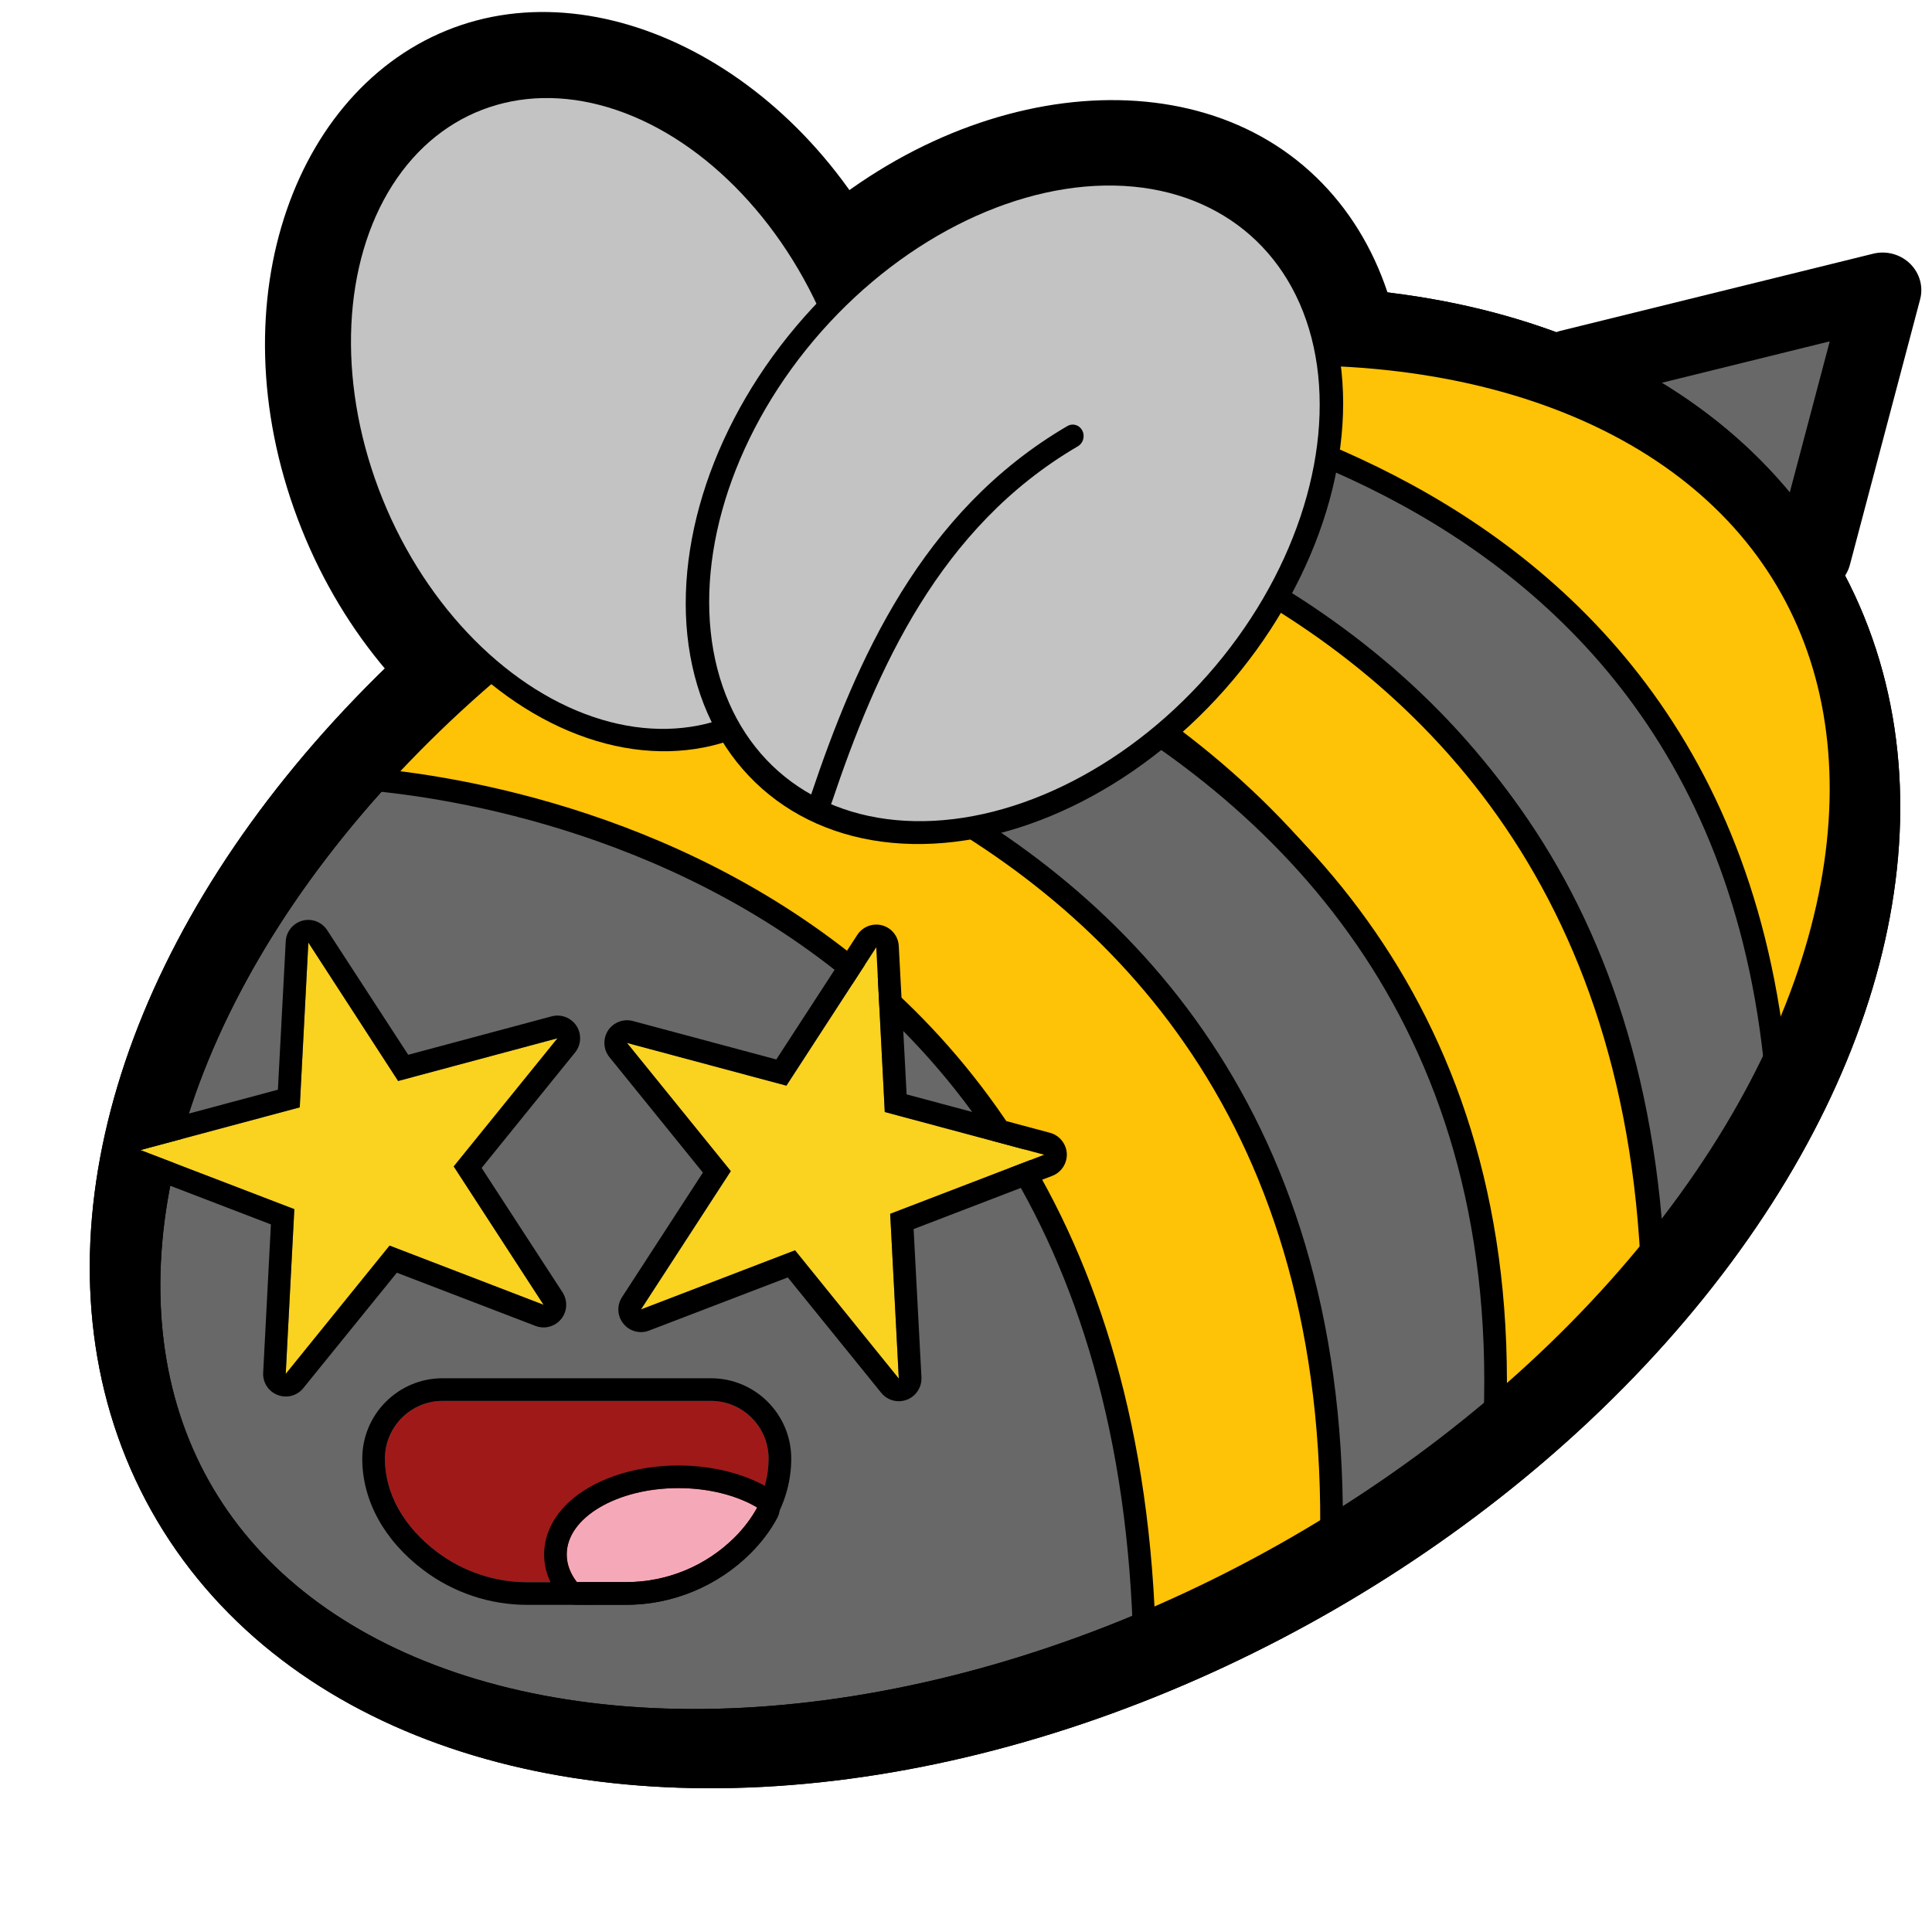<?xml version="1.0" encoding="UTF-8" standalone="no"?>
<!DOCTYPE svg PUBLIC "-//W3C//DTD SVG 1.1//EN" "http://www.w3.org/Graphics/SVG/1.1/DTD/svg11.dtd">
<svg width="100%" height="100%" viewBox="0 0 256 256" version="1.1" xmlns="http://www.w3.org/2000/svg" xmlns:xlink="http://www.w3.org/1999/xlink" xml:space="preserve" xmlns:serif="http://www.serif.com/" style="fill-rule:evenodd;clip-rule:evenodd;stroke-linecap:round;stroke-linejoin:round;stroke-miterlimit:1.5;">
    <g transform="matrix(1,0,0,1,-1125,-1686)">
        <g id="blobbee_starstruck" transform="matrix(1,0,0,1,1125,1686)">
            <rect x="0" y="0" width="256" height="256" style="fill:none;"/>
            <g id="Sting" transform="matrix(0.783,0.14,-0.136,0.759,67.23,-21.11)">
                <path d="M189.771,56.854L238.765,34.355L235.05,81.388" style="fill:rgb(104,104,104);stroke:black;stroke-width:12.77px;"/>
            </g>
            <g id="Body" transform="matrix(0.994,-0.574,0.761,1.283,-120.17,92.605)">
                <ellipse cx="168.926" cy="110.515" rx="107.942" ry="55.376" style="fill:rgb(104,104,104);stroke:black;stroke-width:7.47px;"/>
            </g>
            <g id="Wings-outline" serif:id="Wings outline" transform="matrix(0.96,0.127,-0.127,0.96,7.569,-6.443)">
                <g transform="matrix(1.177,-0.575,0.651,1.214,-55.893,35.953)">
                    <path d="M87.433,14.046C105.289,14.046 121.064,31.835 121.064,54.906C121.064,78.317 104.954,96.336 86.833,96.336C68.977,96.336 53.202,78.546 53.202,55.475C53.202,32.064 69.312,14.046 87.433,14.046ZM87.133,21.55C72.762,21.55 61.095,36.624 61.095,55.191C61.095,73.758 72.762,88.832 87.133,88.832C101.504,88.832 113.171,73.758 113.171,55.191C113.171,36.624 101.504,21.55 87.133,21.55Z"/>
                </g>
                <g transform="matrix(1.243,0.685,-0.776,1.283,74.269,-72.812)">
                    <path d="M86.838,14.653C104.667,14.653 120.454,32.436 120.454,55.47C120.454,78.17 104.998,95.729 87.428,95.729C69.599,95.729 53.812,77.946 53.812,54.911C53.812,32.211 69.268,14.653 86.838,14.653ZM87.133,21.55C72.762,21.55 61.095,36.624 61.095,55.191C61.095,73.758 72.762,88.832 87.133,88.832C101.504,88.832 113.171,73.758 113.171,55.191C113.171,36.624 101.504,21.55 87.133,21.55Z"/>
                </g>
            </g>
            <g id="Stripes" transform="matrix(1,0,0,1,4.427,10.012)">
                <g transform="matrix(1,-7.43708e-18,-7.43708e-18,1,92.346,-63.841)">
                    <path d="M37.588,107.021C36.302,108.044 130.102,103.736 138.911,199.269C185.818,73.536 38.054,97.55 37.588,107.021Z" style="fill:rgb(254,194,7);stroke:black;stroke-width:3px;"/>
                </g>
                <g transform="matrix(1,-7.43708e-18,-7.43708e-18,1,73.491,-52.642)">
                    <path d="M157.766,189.064C152.141,96.884 58.714,94.709 59.225,91.972L24.408,104.867C24.408,104.867 137.219,103.115 141.236,211.738L154.889,190.72" style="fill:rgb(104,104,104);stroke:black;stroke-width:3px;"/>
                </g>
                <g transform="matrix(1,-7.43708e-18,-7.43708e-18,1,55.573,-39.821)">
                    <path d="M138.184,221.282L158.96,198.917C155.015,90.156 39.958,88.264 39.959,88.304L21.516,99.184C21.345,99.215 140.506,108.796 138.184,221.282Z" style="fill:rgb(254,194,7);stroke:black;stroke-width:3px;"/>
                </g>
                <g transform="matrix(1,-7.43708e-18,-7.43708e-18,1,25.979,-19.002)">
                    <path d="M52.67,78.448L32.777,93.969C32.777,93.969 147.14,105.355 145.924,216.369L167.401,201.973C175.368,91.857 51.46,79.379 49.702,80.764" style="fill:rgb(104,104,104);stroke:black;stroke-width:3px;"/>
                </g>
                <g transform="matrix(1,-7.43708e-18,-7.43708e-18,1,-0.424,-0.546)">
                    <path d="M54.907,77.629L39.992,93.485C39.992,93.485 145.269,94.435 147.67,208.921L172.327,197.913C176.533,83.454 58.325,78.845 54.907,77.629Z" style="fill:rgb(254,194,7);stroke:black;stroke-width:3px;"/>
                </g>
            </g>
            <g id="Body-outline" serif:id="Body outline" transform="matrix(0.994,-0.574,0.761,1.283,-120.17,92.605)">
                <ellipse cx="168.926" cy="110.515" rx="107.942" ry="55.376" style="fill:none;stroke:black;stroke-width:7.47px;"/>
            </g>
            <g id="Wings" transform="matrix(0.96,0.127,-0.127,0.96,7.569,-6.443)">
                <g id="Back-wing" serif:id="Back wing" transform="matrix(1.177,-0.575,0.651,1.214,-55.893,35.953)">
                    <ellipse cx="87.133" cy="55.191" rx="26.038" ry="33.641" style="fill:rgb(195,195,195);stroke:black;stroke-width:2.26px;"/>
                </g>
                <g id="Front-wing" serif:id="Front wing" transform="matrix(0.947,0,0,0.999,5.868,0.314)">
                    <g id="Front-wing-main" serif:id="Front wing main" transform="matrix(1.313,0.686,-0.82,1.284,72.244,-73.198)">
                        <ellipse cx="87.133" cy="55.191" rx="26.038" ry="33.641" style="fill:rgb(195,195,195);stroke:black;stroke-width:2.17px;"/>
                    </g>
                    <path id="Front-wing-line" serif:id="Front wing line" d="M119.334,101.013C123.249,82.03 129.669,61.104 148.451,47.276" style="fill:none;stroke:black;stroke-width:3.18px;"/>
                </g>
            </g>
            <g id="Face" transform="matrix(1,0,0,1,-3.603,1.368)">
                <g id="Mouth" transform="matrix(0.576,0,0,0.576,24.831,94.687)">
                    <g transform="matrix(1.101,0,0,1.253,-1249.14,-759.985)">
                        <path d="M1181.5,741.242C1181.5,735.385 1186.9,730.637 1193.56,730.637C1207.54,730.637 1235.63,730.637 1249.61,730.637C1256.27,730.637 1261.67,735.384 1261.67,741.242C1261.67,741.244 1261.67,741.245 1261.67,741.247C1261.67,747.739 1257.64,753.838 1250.76,758.396C1245.33,761.988 1238.73,763.931 1231.93,763.931C1225.97,763.931 1217.2,763.931 1211.24,763.931C1204.44,763.931 1197.84,761.988 1192.41,758.395C1185.53,753.838 1181.5,747.739 1181.5,741.247C1181.5,741.245 1181.5,741.244 1181.5,741.242Z" style="fill:rgb(160,25,25);"/>
                        <path d="M1266.4,741.247C1266.4,748.964 1261.79,756.298 1253.6,761.715C1247.36,765.85 1239.75,768.086 1231.93,768.086C1225.97,768.086 1217.2,768.086 1211.24,768.086C1203.42,768.086 1195.81,765.85 1189.57,761.714C1181.38,756.298 1176.77,748.964 1176.77,741.247L1176.77,741.241C1176.77,733.089 1184.29,726.482 1193.56,726.482C1207.54,726.482 1235.63,726.482 1249.61,726.482C1258.88,726.481 1266.4,733.089 1266.4,741.241C1266.4,741.243 1266.4,741.245 1266.4,741.247C1266.4,741.827 1266.26,742.4 1265.99,742.93C1266.28,742.363 1266.4,741.814 1266.4,741.247ZM1181.5,741.242L1181.5,741.247C1181.5,747.739 1185.53,753.838 1192.41,758.395C1197.84,761.988 1204.44,763.931 1211.24,763.931C1217.2,763.931 1225.97,763.931 1231.93,763.931C1238.73,763.931 1245.33,761.988 1250.76,758.396C1257.64,753.838 1261.67,747.739 1261.67,741.247C1261.67,741.245 1261.67,741.244 1261.67,741.242C1261.67,735.384 1256.27,730.637 1249.61,730.637C1235.63,730.637 1207.54,730.637 1193.56,730.637C1186.9,730.637 1181.5,735.385 1181.5,741.242Z"/>
                    </g>
                    <g transform="matrix(1,0,0,1,-1123.26,-558.272)">
                        <path d="M1219.12,755.462C1217.62,753.524 1216.78,751.368 1216.78,749.096C1216.78,740.677 1228.29,733.841 1242.46,733.841C1249.54,733.841 1255.95,735.548 1260.6,738.306C1259.27,740.759 1257.51,743.079 1255.37,745.212C1248.76,751.773 1239.82,755.455 1230.51,755.455C1227.2,755.459 1223.15,755.461 1219.12,755.462Z" style="fill:rgb(245,169,184);"/>
                        <path d="M1215,758.65C1212.76,755.749 1211.58,752.496 1211.58,749.096C1211.58,744.262 1213.99,739.668 1218.46,736.044C1223.88,731.649 1232.59,728.635 1242.46,728.635C1250.58,728.635 1257.92,730.664 1263.26,733.829C1265.66,735.258 1266.51,738.333 1265.17,740.792C1263.61,743.67 1261.55,746.397 1259.04,748.899L1259.03,748.907C1251.45,756.436 1241.19,760.661 1230.51,760.661C1227.2,760.665 1223.15,760.667 1219.12,760.668C1217.51,760.668 1215.99,759.923 1215,758.65ZM1219.12,755.462C1223.15,755.461 1227.2,755.459 1230.51,755.455C1239.82,755.455 1248.76,751.773 1255.37,745.212C1257.51,743.079 1259.27,740.759 1260.6,738.306C1255.95,735.548 1249.54,733.841 1242.46,733.841C1228.29,733.841 1216.78,740.677 1216.78,749.096C1216.78,751.368 1217.62,753.524 1219.12,755.462Z"/>
                    </g>
                </g>
                <g id="Stars" transform="matrix(1.349,0,0,1.349,-22.212,-59.843)">
                    <g transform="matrix(1.082,-0.29,0.29,1.082,-1756.36,-1494.77)">
                        <path d="M1180.21,1823.44L1184.67,1837.2L1199.14,1837.2L1187.44,1845.7L1191.91,1859.46L1180.21,1850.95L1168.5,1859.46L1172.97,1845.7L1161.27,1837.2L1175.74,1837.2L1180.21,1823.44Z" style="fill:rgb(250,210,32);"/>
                        <path d="M1182.09,1822.83L1186.12,1835.21L1199.14,1835.21C1200,1835.21 1200.76,1835.77 1201.03,1836.58C1201.29,1837.4 1201,1838.3 1200.31,1838.8L1189.77,1846.46L1193.8,1858.84C1194.06,1859.66 1193.77,1860.56 1193.08,1861.06C1192.38,1861.57 1191.44,1861.57 1190.74,1861.06L1180.21,1853.41L1169.67,1861.06C1168.98,1861.57 1168.03,1861.57 1167.34,1861.06C1166.64,1860.56 1166.35,1859.66 1166.62,1858.84L1170.64,1846.46L1160.1,1838.8C1159.41,1838.3 1159.12,1837.4 1159.38,1836.58C1159.65,1835.77 1160.41,1835.21 1161.27,1835.21L1174.29,1835.21L1178.32,1822.83C1178.58,1822.01 1179.35,1821.45 1180.21,1821.45C1181.07,1821.45 1181.83,1822.01 1182.09,1822.83ZM1180.21,1823.44L1175.74,1837.2L1161.27,1837.2L1172.97,1845.7L1168.5,1859.46L1180.21,1850.95L1191.91,1859.46L1187.44,1845.7L1199.14,1837.2L1184.67,1837.2L1180.21,1823.44Z"/>
                    </g>
                    <g transform="matrix(1.082,0.29,-0.29,1.082,-642.982,-2178.83)">
                        <path d="M1180.21,1823.44L1184.67,1837.2L1199.14,1837.2L1187.44,1845.7L1191.91,1859.46L1180.21,1850.95L1168.5,1859.46L1172.97,1845.7L1161.27,1837.2L1175.74,1837.2L1180.21,1823.44Z" style="fill:rgb(250,210,32);"/>
                        <path d="M1182.09,1822.83L1186.12,1835.21L1199.14,1835.21C1200,1835.21 1200.76,1835.77 1201.03,1836.58C1201.29,1837.4 1201,1838.3 1200.31,1838.8L1189.77,1846.46L1193.8,1858.84C1194.06,1859.66 1193.77,1860.56 1193.08,1861.06C1192.38,1861.57 1191.44,1861.57 1190.74,1861.06L1180.21,1853.41L1169.67,1861.06C1168.98,1861.57 1168.03,1861.57 1167.34,1861.06C1166.64,1860.56 1166.35,1859.66 1166.62,1858.84L1170.64,1846.46L1160.1,1838.8C1159.41,1838.3 1159.12,1837.4 1159.38,1836.58C1159.65,1835.77 1160.41,1835.21 1161.27,1835.21L1174.29,1835.21L1178.32,1822.83C1178.58,1822.01 1179.35,1821.45 1180.21,1821.45C1181.07,1821.45 1181.83,1822.01 1182.09,1822.83ZM1180.21,1823.44L1175.74,1837.2L1161.27,1837.2L1172.97,1845.7L1168.5,1859.46L1180.21,1850.95L1191.91,1859.46L1187.44,1845.7L1199.14,1837.2L1184.67,1837.2L1180.21,1823.44Z"/>
                    </g>
                </g>
            </g>
        </g>
    </g>
</svg>
